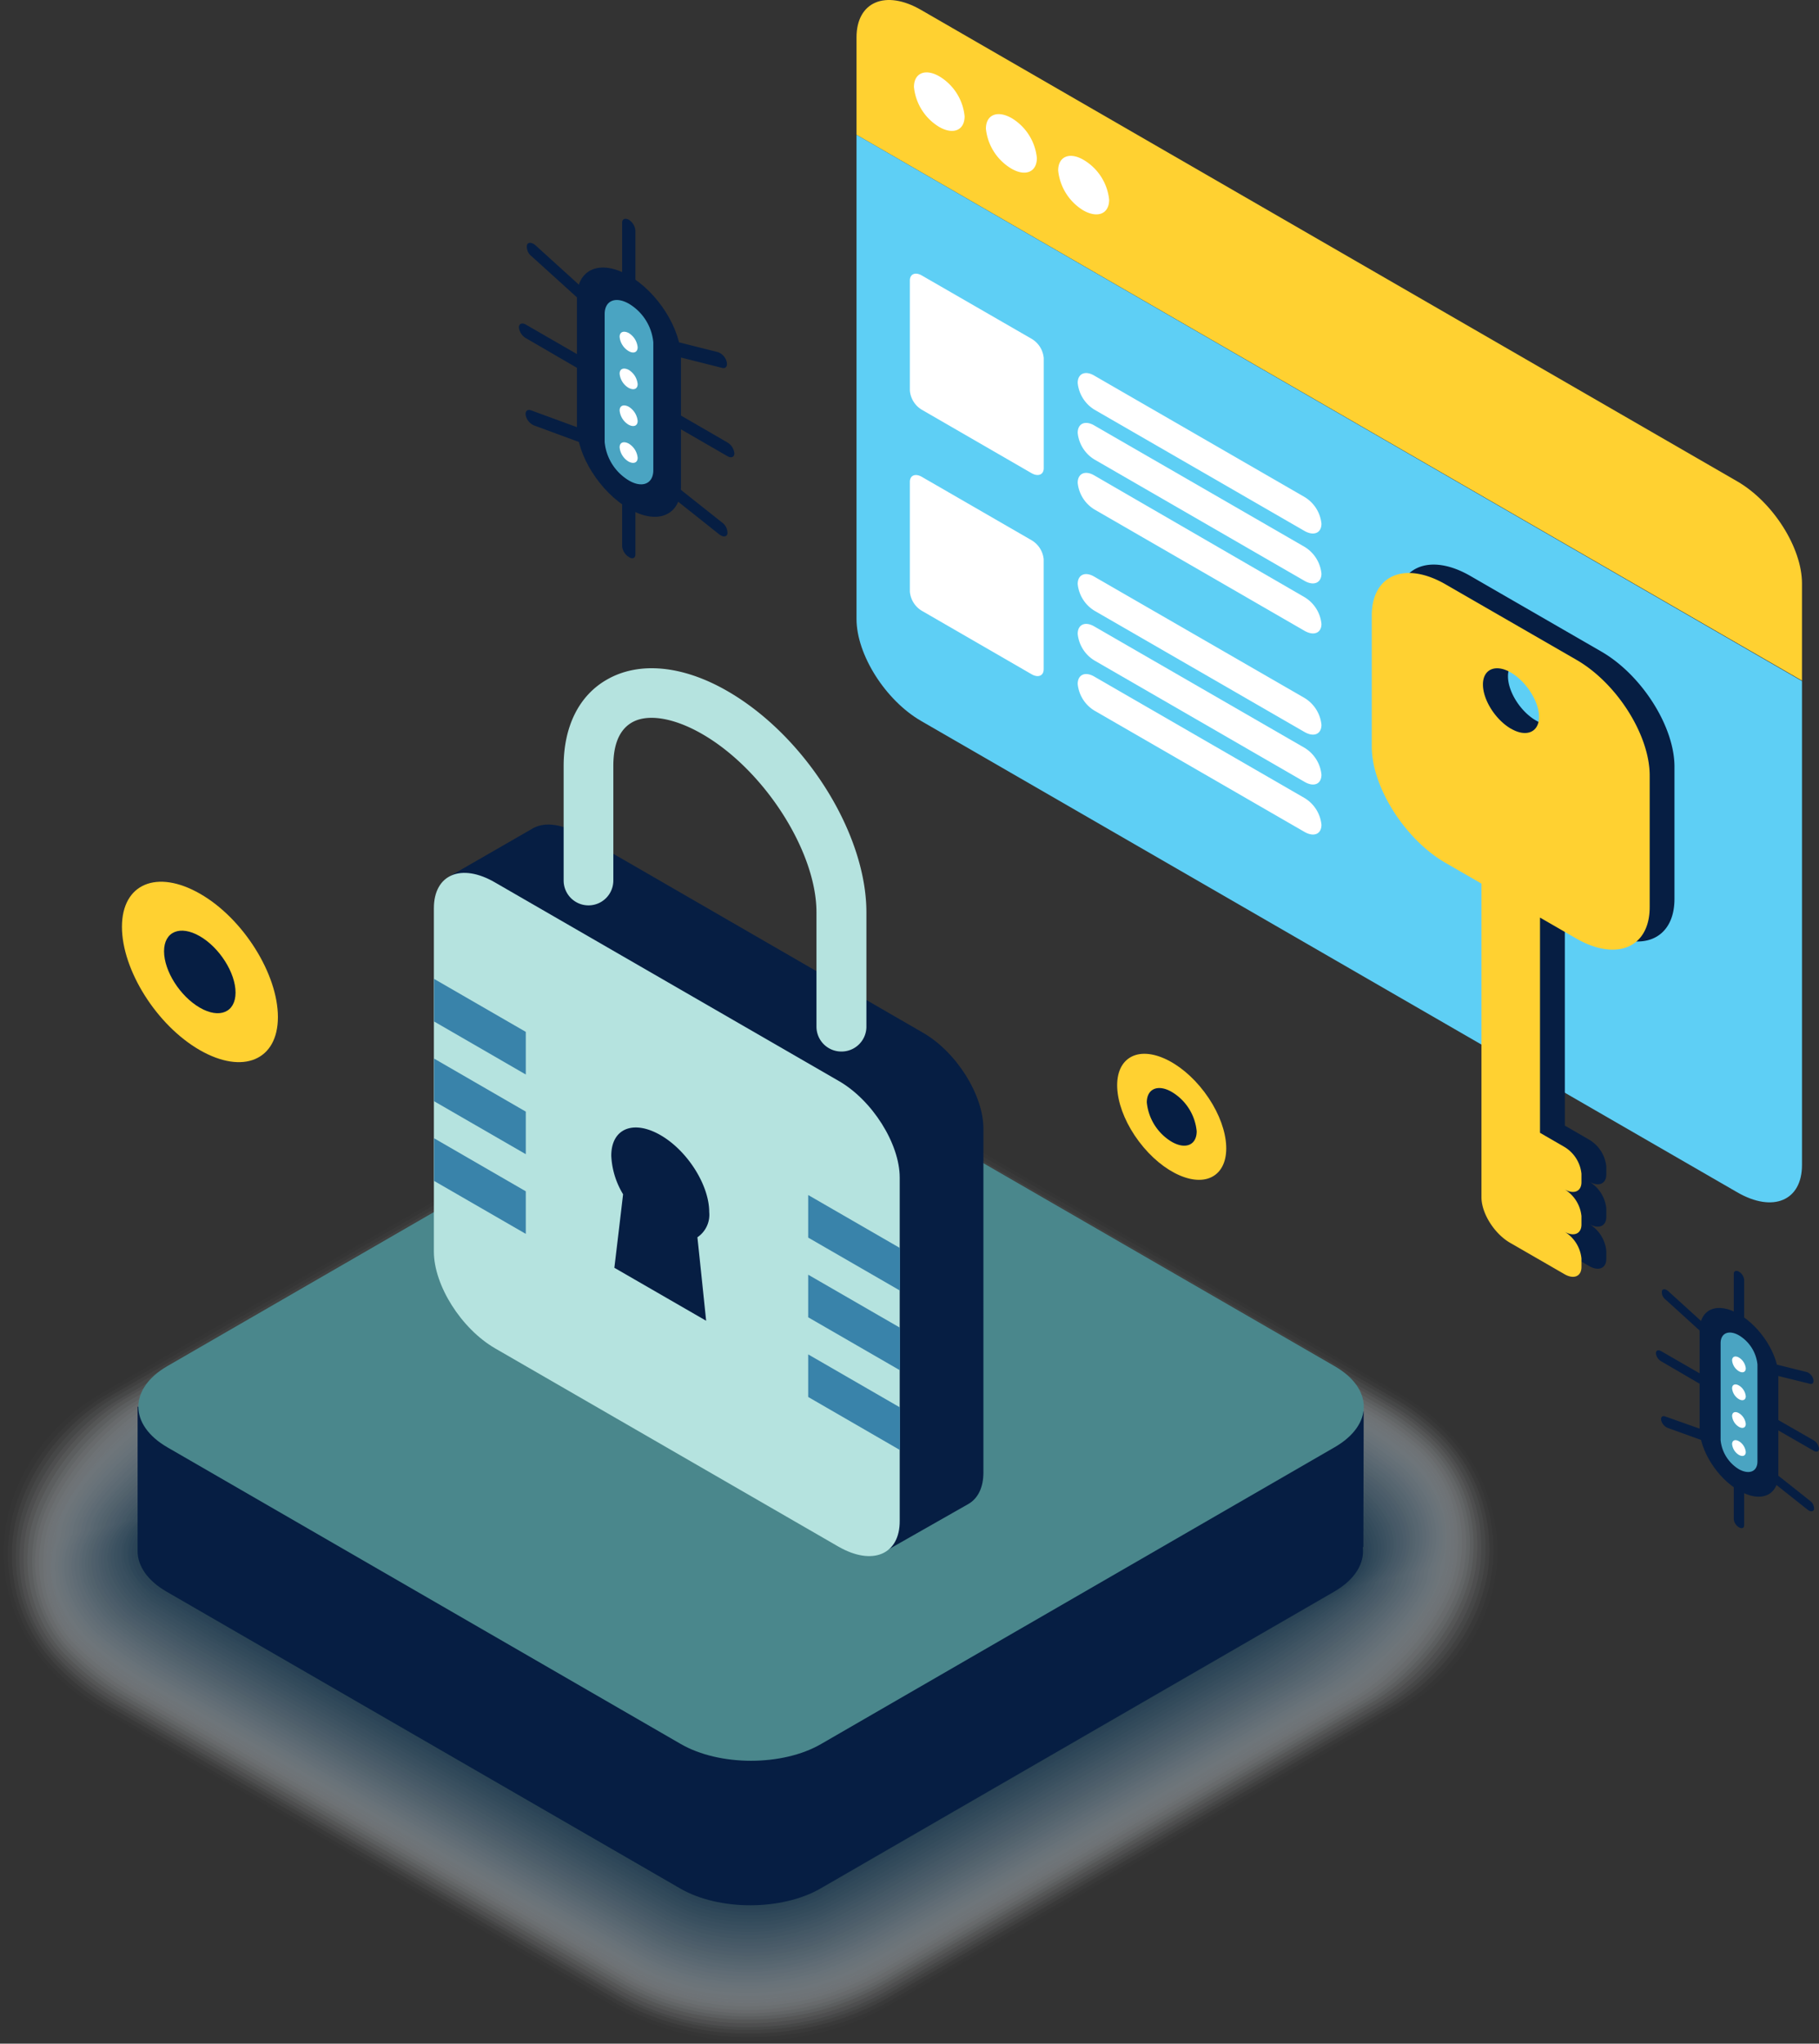 <svg id="a21a09d8-38f5-4c15-962c-1be098029585" data-name="e16b0a28-038e-44da-b197-8dbb4778095f" xmlns="http://www.w3.org/2000/svg" viewBox="0 0 283.41 318.27"><rect x="0" y="0" width="283.41" height="318.27" fill="#333333" stroke="none"/><g style="opacity:0.46"><path d="M117,318.27a43.39,43.39,0,0,1-21.68-5.51l-80-46.21C5.71,261,0,251.71,0,241.63s5.7-19.4,15.27-24.93l80-46.21a45.57,45.57,0,0,1,43.37,0l80,46.27c9.56,5.53,15.27,14.84,15.27,24.93s-5.71,19.4-15.27,24.92l-80,46.15A43.36,43.36,0,0,1,117,318.27Z" style="fill:#fff;fill-opacity:0"/><path d="M95.53,171a42.75,42.75,0,0,1,21.55-5.41,47.72,47.72,0,0,1,6.43.47,42.4,42.4,0,0,1,15.1,5.09l79.61,46a33.52,33.52,0,0,1,7.62,6,26.86,26.86,0,0,1,7.45,18.72c-.11,9.84-6,19.18-15.35,24.57l-79.42,45.85a40.72,40.72,0,0,1-11,4.32,46.71,46.71,0,0,1-10.47,1.2,42.72,42.72,0,0,1-21.52-5.42L15.72,266.28a33,33,0,0,1-9.21-7.8,26.49,26.49,0,0,1-5.92-17c.12-9.83,6.06-19.21,15.39-24.59Z" style="fill:#f9fbfc;opacity:0.024;isolation:isolate"/><path d="M95.79,171.42a42.29,42.29,0,0,1,21.47-5.32,50.63,50.63,0,0,1,6.39.5,43.06,43.06,0,0,1,15,5.16l79.19,45.72a34.6,34.6,0,0,1,7.59,5.93A26,26,0,0,1,232.66,242c-.21,9.59-6.31,19-15.41,24.22l-78.82,45.52A41.37,41.37,0,0,1,127.5,316a46.46,46.46,0,0,1-10.38,1.23,42.29,42.29,0,0,1-21.36-5.34L16.18,266A34.66,34.66,0,0,1,7,258.22a25.62,25.62,0,0,1-5.74-16.86c.24-9.59,6.41-19,15.5-24.27Z" style="fill:#f4f7f9;opacity:0.049;isolation:isolate"/><path d="M96.08,171.87a41.91,41.91,0,0,1,21.33-5.18,51.8,51.8,0,0,1,6.35.54,44.61,44.61,0,0,1,14.86,5.15l78.76,45.48a35.63,35.63,0,0,1,7.56,5.88,25.23,25.23,0,0,1,7.11,18.37c-.31,9.34-6.62,18.74-15.49,23.86l-78.19,45.15a42.44,42.44,0,0,1-10.84,4.3,46,46,0,0,1-10.31,1.27,41.79,41.79,0,0,1-21.17-5.27L16.72,265.6a35.33,35.33,0,0,1-9.22-7.69,24.69,24.69,0,0,1-5.62-16.73c.34-9.33,6.75-18.82,15.61-23.94Z" style="fill:#eef2f5;opacity:0.073;isolation:isolate"/><path d="M96.32,172.33a41.15,41.15,0,0,1,21.24-5.14,47.73,47.73,0,0,1,6.31.57,45.29,45.29,0,0,1,14.75,5.18L217,218.17a36.41,36.41,0,0,1,7.54,5.82,24.43,24.43,0,0,1,6.89,18.27c-.4,9.09-6.92,18.53-15.55,23.51l-77.55,44.79a42.87,42.87,0,0,1-10.74,4.3,46.1,46.1,0,0,1-10.19,1.29,41.2,41.2,0,0,1-21-5.19L17.18,265.28A37.11,37.11,0,0,1,8,257.65,23.92,23.92,0,0,1,2.49,241c.45-9.09,7.1-18.63,15.73-23.61Z" style="fill:#e8eef2;opacity:0.098;isolation:isolate"/><path d="M96.62,172.76a40.66,40.66,0,0,1,21.13-5,47,47,0,0,1,6.27.61,46.33,46.33,0,0,1,14.6,5.23l77.91,45a37.67,37.67,0,0,1,7.52,5.77,23.68,23.68,0,0,1,6.7,18.12c-.5,8.84-7.23,18.31-15.62,23.15l-77,44.44a44.46,44.46,0,0,1-10.64,4.3,45.92,45.92,0,0,1-10.1,1.31,40.8,40.8,0,0,1-20.87-5.11L17.62,265a38.11,38.11,0,0,1-9.22-7.56A23,23,0,0,1,3.08,241c.55-8.84,7.44-18.44,15.84-23.29Z" style="fill:#e3eaef;opacity:0.122;isolation:isolate"/><path d="M96.84,173.23a40.17,40.17,0,0,1,21-5,50,50,0,0,1,6.22.64,48.2,48.2,0,0,1,14.56,5.24l77.48,44.74a38.2,38.2,0,0,1,7.49,5.72,22.92,22.92,0,0,1,6.51,18c-.58,8.59-7.52,18.09-15.69,22.81l-76.33,44.08a45.17,45.17,0,0,1-10.54,4.3,44.4,44.4,0,0,1-10,1.33,40.35,40.35,0,0,1-20.71-5L18.15,264.66a39.64,39.64,0,0,1-9.22-7.5A22.28,22.28,0,0,1,3.76,240.7c.65-8.58,7.79-18.24,16-23Z" style="fill:#dde6ec;opacity:0.146;isolation:isolate"/><path d="M97.08,173.69A39.65,39.65,0,0,1,118,168.81a51.22,51.22,0,0,1,6.18.68,49.31,49.31,0,0,1,14.44,5.27l77.06,44.49a40.29,40.29,0,0,1,7.46,5.66,22.24,22.24,0,0,1,6.35,17.78c-.67,8.33-7.83,17.87-15.76,22.45L138,308.86a45.8,45.8,0,0,1-10.39,4.29,44.23,44.23,0,0,1-9.92,1.36,39.81,39.81,0,0,1-20.57-4.91L18.62,264.31a41.09,41.09,0,0,1-9.22-7.44,21.51,21.51,0,0,1-5-16.3c.74-8.33,8.13-18,16.06-22.63Z" style="fill:#d7e1e8;opacity:0.171;isolation:isolate"/><path d="M97.37,174.14a39.09,39.09,0,0,1,20.8-4.78,48.71,48.71,0,0,1,6.14.71,50.77,50.77,0,0,1,14.36,5.3l76.62,44.24a40.67,40.67,0,0,1,7.44,5.61,21.45,21.45,0,0,1,6.14,17.66c-.74,8.08-8.13,17.65-15.83,22.1l-75.11,43.37a47.16,47.16,0,0,1-10.31,4.28,44.64,44.64,0,0,1-9.83,1.39,39.29,39.29,0,0,1-20.38-4.87L19.18,264A42.43,42.43,0,0,1,10,256.6a20.76,20.76,0,0,1-4.83-16.19c.83-8.07,8.48-17.86,16.18-22.3Z" style="fill:#d2dde5;opacity:0.195;isolation:isolate"/><path d="M97.62,174.6a38.46,38.46,0,0,1,20.69-4.7,49.87,49.87,0,0,1,6.09.74A52,52,0,0,1,138.66,176l76.2,44a42.7,42.7,0,0,1,7.41,5.56,20.78,20.78,0,0,1,6,17.5c-.82,7.83-8.43,17.44-15.9,21.75l-74.5,43a48.2,48.2,0,0,1-10.25,4.28,44.48,44.48,0,0,1-9.74,1.42,38.78,38.78,0,0,1-20.22-4.8l-78-45a43.82,43.82,0,0,1-9.23-7.32A20,20,0,0,1,5.7,240.29c.91-7.82,8.82-17.67,16.29-22Z" style="fill:#ccd9e2;opacity:0.22;isolation:isolate"/><path d="M97.89,175.05a38.12,38.12,0,0,1,20.58-4.61,51.33,51.33,0,0,1,6,.78,53.5,53.5,0,0,1,14.15,5.36l75.78,43.75a43.57,43.57,0,0,1,7.38,5.5,20.15,20.15,0,0,1,5.79,17.36c-.9,7.57-8.74,17.22-16,21.39l-73.9,42.66a48.76,48.76,0,0,1-10.1,4.27A44.31,44.31,0,0,1,118,313a38.36,38.36,0,0,1-20.06-4.72l-77.78-44.9a45.33,45.33,0,0,1-9.23-7.26,19.36,19.36,0,0,1-4.59-16c1-7.56,9.18-17.48,16.41-21.65Z" style="fill:#c6d5df;opacity:0.244;isolation:isolate"/><path d="M98.15,175.5A37.54,37.54,0,0,1,118.62,171a50.59,50.59,0,0,1,6,.82,55.71,55.71,0,0,1,14,5.39L214,220.69a46.18,46.18,0,0,1,7.37,5.45c5,5,6.4,11,5.58,17.2-1,7.32-9,17-16,21l-73.34,42.35a51.24,51.24,0,0,1-10,4.26,43.55,43.55,0,0,1-9.56,1.48,37.94,37.94,0,0,1-19.9-4.64L20.62,263a48.82,48.82,0,0,1-9.24-7.2C7.16,251.05,6.13,245.61,7,240c1-7.3,9.52-17.28,16.51-21.32Z" style="fill:#c1d0db;opacity:0.268;isolation:isolate"/><path d="M98.41,176a37,37,0,0,1,20.37-4.43,48.4,48.4,0,0,1,6,.85c3.88.7,10.76,3.58,13.94,5.42l74.9,43.25a47.82,47.82,0,0,1,7.34,5.4c5,5,6.29,10.88,5.4,17.05-1,7.05-9.35,16.78-16.11,20.68l-72.63,41.95a52.12,52.12,0,0,1-10,4.26,42.79,42.79,0,0,1-9.47,1.5,37.33,37.33,0,0,1-19.74-4.56L21,262.69a50.22,50.22,0,0,1-9.23-7.13c-4.19-4.8-5.19-10.14-4.25-15.8,1.12-7,9.87-17.09,16.63-21Z" style="fill:#bbccd8;opacity:0.293;isolation:isolate"/><path d="M98.68,176.41a36.5,36.5,0,0,1,20.25-4.34,51.21,51.21,0,0,1,5.92.88c3.74.7,10.76,3.68,13.84,5.46l74.49,43a49.58,49.58,0,0,1,7.31,5.34c5,4.93,6.18,10.79,5.21,16.9-1.08,6.8-9.64,16.57-16.17,20.34l-72.05,41.59a53.35,53.35,0,0,1-9.85,4.25,42.62,42.62,0,0,1-9.38,1.53,36.78,36.78,0,0,1-19.57-4.48L21.62,262.37a52.85,52.85,0,0,1-9.23-7.08c-4.29-4.75-5.12-10-4.15-15.65C9.42,232.86,18.46,222.75,25,219Z" style="fill:#b5c8d5;opacity:0.317;isolation:isolate"/><path d="M98.94,176.86a35.91,35.91,0,0,1,20.14-4.25,48.57,48.57,0,0,1,5.88.92c3.61.69,10.76,3.77,13.73,5.48l74.06,42.75a51.9,51.9,0,0,1,7.29,5.29c5,4.9,6.07,10.68,5,16.74-1.13,6.55-9.95,16.35-16.25,20L137.36,305a54.07,54.07,0,0,1-9.75,4.24,41.78,41.78,0,0,1-9.29,1.56,36.36,36.36,0,0,1-19.41-4.4L22.08,262a54.78,54.78,0,0,1-9.24-7c-4.31-4.74-6-10.26-4-15.54,0-6.64,10.56-16.7,16.86-20.34Z" style="fill:#b0c4d2;opacity:0.341;isolation:isolate"/><path d="M99.2,177.32a35.49,35.49,0,0,1,20-4.17,50,50,0,0,1,5.83,1c3.47.68,10.77,3.86,13.62,5.51l73.64,42.52a53.17,53.17,0,0,1,7.26,5.22c5.06,4.89,7,10.88,4.84,16.6,0,6.39-10.25,16.13-16.31,19.63l-70.82,40.88a56.36,56.36,0,0,1-9.64,4.25,42.21,42.21,0,0,1-9.2,1.59A35.77,35.77,0,0,1,99.17,306L22.57,261.7a57.44,57.44,0,0,1-9.25-6.94C9,250,7.26,244.54,9.47,239.33c0-6.4,10.91-16.52,17-20Z" style="fill:#aabfce;opacity:0.366;isolation:isolate"/><path d="M99.46,177.76a34.89,34.89,0,0,1,19.93-4.08,47.34,47.34,0,0,1,5.79,1c3.33.66,10.77,3.95,13.52,5.54l73.21,42.27a56.58,56.58,0,0,1,7.23,5.17c5.07,4.86,7,10.81,4.66,16.44,0,6.15-10.55,15.91-16.39,19.28l-70.19,40.54a58.27,58.27,0,0,1-9.56,4.23,41.55,41.55,0,0,1-9.12,1.62,35.43,35.43,0,0,1-19.08-4.25L23.08,261.4a59.19,59.19,0,0,1-9.24-6.89c-4.38-4.72-6.06-10.18-3.7-15.33,0-6.15,11.25-16.32,17.08-19.68Z" style="fill:#a4bbcb;opacity:0.39;isolation:isolate"/><path d="M99.72,178.23a34.41,34.41,0,0,1,19.82-4,48.52,48.52,0,0,1,5.74,1c3.2.66,10.78,4.05,13.42,5.58l72.79,42a57.73,57.73,0,0,1,7.21,5.12c5.08,4.83,7,10.74,4.46,16.29,0,5.9-10.85,15.69-16.45,18.92l-69.58,40.17a59.36,59.36,0,0,1-9.46,4.23,41.13,41.13,0,0,1-9,1.65A34.93,34.93,0,0,1,99.75,305L23.57,261a63.63,63.63,0,0,1-9.25-6.83c-4.41-4.71-6-10.14-3.55-15.22,0-5.91,11.6-16.13,17.2-19.36Z" style="fill:#9fb7c8;opacity:0.415;isolation:isolate"/><path d="M100,178.69a34,34,0,0,1,19.7-3.9,52.45,52.45,0,0,1,5.7,1.06c3.07.64,10.79,4.14,13.32,5.6l72.37,41.77a64.13,64.13,0,0,1,7.19,5.06c5.09,4.82,6.93,10.68,4.28,16.14,0,5.66-11.16,15.48-16.52,18.57l-69,39.82a64,64,0,0,1-9.36,4.23,41.21,41.21,0,0,1-8.94,1.66A34.28,34.28,0,0,1,100,304.61L24,260.76A66.75,66.75,0,0,1,14.73,254c-4.45-4.69-6.06-10.09-3.4-15.11,0-5.65,11.94-15.93,17.31-19Z" style="fill:#99b3c5;opacity:0.439;isolation:isolate"/><path d="M100.25,179.13a33.49,33.49,0,0,1,19.59-3.81,51.42,51.42,0,0,1,5.66,1.1c2.93.62,10.79,4.23,13.21,5.63l71.91,41.53a63.28,63.28,0,0,1,7.16,5c5.11,4.79,6.9,10.61,4.09,16,0,5.41-11.46,15.26-16.59,18.22l-68.35,39.47a67.15,67.15,0,0,1-9.26,4.22,40.47,40.47,0,0,1-8.85,1.69,34.06,34.06,0,0,1-18.59-4L24.52,260.45a70.77,70.77,0,0,1-9.25-6.71c-4.48-4.69-6.06-10-3.26-15,0-5.41,12.3-15.74,17.43-18.7Z" style="fill:#93aec1;opacity:0.463;isolation:isolate"/><path d="M100.51,179.59A33.06,33.06,0,0,1,120,175.86a51.11,51.11,0,0,1,5.61,1.13c2.79.62,10.8,4.34,13.1,5.67l71.51,41.28a66.57,66.57,0,0,1,7.13,5c5.12,4.76,6.86,10.54,3.91,15.83,0,5.16-11.76,15-16.66,17.86l-67.74,39.06a69,69,0,0,1-9.16,4.22,40.92,40.92,0,0,1-8.76,1.72,33.48,33.48,0,0,1-18.43-3.94L25,260.1a74.79,74.79,0,0,1-9.26-6.65c-4.51-4.68-6-10-3.1-14.9,0-5.16,12.64-15.54,17.54-18.37Z" style="fill:#8eaabe;opacity:0.488;isolation:isolate"/><path d="M100.77,180a32.53,32.53,0,0,1,19.38-3.63,50,50,0,0,1,5.57,1.16c2.65.6,10.8,4.43,13,5.69l71.07,41a70.62,70.62,0,0,1,7.11,4.9c5.14,4.75,6.82,10.48,3.73,15.68,0,4.92-12.07,14.82-16.74,17.52l-67.12,38.75a73.71,73.71,0,0,1-9.06,4.21,40.05,40.05,0,0,1-8.67,1.75,33,33,0,0,1-18.27-3.86L25.49,259.76a82.11,82.11,0,0,1-9.25-6.59c-4.55-4.67-6-10-3-14.79,0-4.92,13-15.35,17.65-18Z" style="fill:#88a6bb;opacity:0.512;isolation:isolate"/><path d="M101.08,180.5c5.38-3.11,12.54-4.34,19.27-3.55a52.38,52.38,0,0,1,5.53,1.2c2.52.58,10.8,4.52,12.89,5.72l70.6,40.82a74.43,74.43,0,0,1,7.08,4.85c5.15,4.72,6.78,10.41,3.54,15.53,0,4.67-12.37,14.6-16.8,17.16l-66.51,38.4a74.33,74.33,0,0,1-9,4.2,39.23,39.23,0,0,1-8.57,1.78,32.57,32.57,0,0,1-18-3.81l-75-43.34a87.53,87.53,0,0,1-9.25-6.52c-4.58-4.67-6.06-9.93-2.81-14.68,0-4.68,13.33-15.17,17.76-17.72Z" style="fill:#83a2b8;opacity:0.537;isolation:isolate"/><path d="M101.3,181c5.34-3.08,12.48-4.28,19.15-3.46a49,49,0,0,1,5.49,1.24c2.38.55,10.81,4.61,12.78,5.75L209,225a80.31,80.31,0,0,1,7.06,4.79c5.16,4.71,6.74,10.35,3.35,15.38,0,4.43-12.67,14.39-16.87,16.81l-65.9,38a76.43,76.43,0,0,1-8.87,4.2,39.68,39.68,0,0,1-8.48,1.81,32,32,0,0,1-17.94-3.71L26.47,259.1a91.25,91.25,0,0,1-9.26-6.46c-4.61-4.66-6-9.89-2.66-14.58,0-4.42,13.68-15,17.88-17.39Z" style="fill:#7d9db4;opacity:0.561;isolation:isolate"/><path d="M101.56,181.4c5.3-3.06,12.43-4.23,19-3.37A50.68,50.68,0,0,1,126,179.3c2.24.54,10.81,4.71,12.68,5.79l69.79,40.29a82.65,82.65,0,0,1,7,4.74c5.17,4.68,6.7,10.28,3.16,15.22,0,4.18-13,14.17-16.94,16.46l-65.19,37.69a81.15,81.15,0,0,1-8.78,4.19,38.79,38.79,0,0,1-8.39,1.83,31.57,31.57,0,0,1-17.78-3.62L27,258.82a98.39,98.39,0,0,1-9.26-6.41c-4.65-4.65-6-9.84-2.52-14.46,0-4.18,14-14.78,18-17.07Z" style="fill:#7799b1;opacity:0.585;isolation:isolate"/><path d="M101.82,181.86a31,31,0,0,1,18.94-3.28,52.21,52.21,0,0,1,5.39,1.3c2.12.52,10.82,4.8,12.58,5.81l69.35,40.07c1.14.66,6.09,3.86,7,4.69,5.19,4.66,6.66,10.21,3,15.07,0,3.93-13.28,14-17,16.1l-64.66,37.31a84.5,84.5,0,0,1-8.68,4.19,38.06,38.06,0,0,1-8.3,1.86,31.1,31.1,0,0,1-17.62-3.55L27.45,258.5a104.55,104.55,0,0,1-9.26-6.35c-4.69-4.64-6.06-9.8-2.37-14.36,0-3.93,14.37-14.58,18.1-16.73Z" style="fill:#7295ae;opacity:0.61;isolation:isolate"/><path d="M102.08,182.31c5.23-3,12.32-4.12,18.83-3.19a51.65,51.65,0,0,1,5.35,1.34c2,.49,10.83,4.89,12.48,5.84l68.94,39.8c1.07.62,6.12,3.86,7,4.63,5.21,4.64,6.63,10.15,2.79,14.92,0,3.69-13.58,13.73-17.08,15.75l-64,37c-1.24.71-7.15,3.73-8.58,4.18a37.34,37.34,0,0,1-8.21,1.89A30.55,30.55,0,0,1,102.08,301L27.94,258.17a111.68,111.68,0,0,1-9.27-6.28c-4.72-4.63-6-9.77-2.22-14.25,0-3.69,14.72-14.39,18.22-16.41Z" style="fill:#6c91ab;opacity:0.634;isolation:isolate"/><path d="M102.34,182.76c5.19-3,12.27-4.06,18.72-3.1a51.06,51.06,0,0,1,5.31,1.37c1.85.48,10.83,5,12.37,5.88l68.51,39.55c1,.58,6.15,3.87,7,4.58,5.22,4.62,6.59,10.08,2.61,14.77,0,3.44-13.88,13.51-17.15,15.39l-63.43,36.63c-1.15.66-7.14,3.75-8.48,4.17a37.2,37.2,0,0,1-8.12,1.92,30.28,30.28,0,0,1-17.3-3.39L28.47,257.85c-1.26-.72-8.31-5.29-9.27-6.22-4.76-4.63-6-9.73-2.07-14.14,0-3.45,15.06-14.2,18.33-16.09Z" style="fill:#668ca7;opacity:0.659;isolation:isolate"/><path d="M102.62,183.22c5.14-3,12.21-4,18.6-3,1.87.3,3.58,1,5.27,1.41s10.84,5.08,12.26,5.91l68.09,39.31c.93.53,6.18,3.86,6.93,4.52,5.24,4.59,6.55,10,2.42,14.61,0,3.2-14.18,13.3-17.21,15l-62.82,36.26c-1.07.62-7.14,3.77-8.38,4.17a37.39,37.39,0,0,1-8,1.95c-6.06.55-12.38-.57-17.13-3.32L29,257.5c-1.17-.67-8.38-5.3-9.27-6.16-4.8-4.62-6-9.69-1.93-14,0-3.2,15.42-14,18.45-15.75Z" style="fill:#6188a4;opacity:0.683;isolation:isolate"/><path d="M102.87,183.69c5.11-3,12.16-4,18.49-2.92a52.54,52.54,0,0,1,5.23,1.44c1.58.42,10.84,5.17,12.16,5.93l67.66,39.07c.86.49,6.21,3.86,6.91,4.46,5.25,4.58,6.5,10,2.23,14.46,0,3-14.49,13.08-17.29,14.7l-62.18,35.86c-1,.57-7.14,3.79-8.28,4.16a36.82,36.82,0,0,1-7.94,2,29.41,29.41,0,0,1-17-3.24L29.39,257.2c-1.07-.63-8.44-5.31-9.27-6.11-4.83-4.61-6-9.64-1.77-13.92,0-3,15.76-13.82,18.56-15.43Z" style="fill:#5b84a1;opacity:0.707;isolation:isolate"/><path d="M103.13,184.13c5.07-2.93,12.1-3.91,18.39-2.84a51.82,51.82,0,0,1,5.18,1.48c1.44.39,10.84,5.26,12,6l67.24,38.82c.78.45,6.24,3.85,6.88,4.41,5.27,4.56,6.47,9.88,2,14.31,0,2.7-14.79,12.86-17.36,14.34l-61.54,35.56c-.9.52-7.14,3.81-8.18,4.16a36,36,0,0,1-7.85,2c-5.93.6-12.16-.47-16.81-3.15L29.84,256.93c-1-.57-8.51-5.31-9.27-6-4.86-4.61-6-9.6-1.63-13.82,0-2.7,16.11-13.62,18.67-15.1Z" style="fill:#55809e;opacity:0.732;isolation:isolate"/><path d="M103.39,184.58c5-2.91,12-3.85,18.28-2.75,1.83.33,3.49,1,5.14,1.51,1.31.37,10.85,5.36,11.95,6l66.8,38.57c.72.41,6.27,3.85,6.86,4.36,5.28,4.53,6.43,9.81,1.86,14.15,0,2.46-15.09,12.64-17.42,14l-61,35.2c-.82.48-7.13,3.84-8.08,4.16a36.58,36.58,0,0,1-7.76,2,28.46,28.46,0,0,1-16.65-3.08l-73-42.15c-.89-.52-8.58-5.33-9.28-6-4.9-4.6-6-9.56-1.47-13.71,0-2.46,16.45-13.43,18.78-14.77Z" style="fill:#507b9a;opacity:0.756;isolation:isolate"/><path d="M103.62,185c5-2.88,12-3.79,18.17-2.66,1.82.34,3.46,1.09,5.1,1.55,1.17.34,10.85,5.45,11.84,6l66.38,38.33c.64.37,6.3,3.85,6.83,4.3,5.3,4.52,6.39,9.75,1.68,14,0,2.21-15.4,12.42-17.5,13.63L135.77,295c-.75.43-7.14,3.85-8,4.15a36.35,36.35,0,0,1-7.67,2.05c-5.79.64-11.94-.38-16.49-3l-72.78-42c-.81-.47-8.65-5.34-9.28-5.92-4.93-4.55-5.93-9.55-1.3-13.55,0-2.22,16.8-13.24,18.9-14.45Z" style="fill:#4a7797;opacity:0.78;isolation:isolate"/><path d="M103.92,185.49c5-2.86,11.94-3.73,18-2.57,1.81.35,3.43,1.11,5,1.58,1,.3,10.86,5.54,11.74,6l66,38.08c.57.33,6.33,3.85,6.8,4.25,5.32,4.5,6.36,9.68,1.49,13.85,0,2-15.7,12.21-17.56,13.28L135.7,294.45c-.66.38-7.14,3.88-7.89,4.15a35.47,35.47,0,0,1-7.58,2.08c-5.73.65-11.83-.33-16.32-2.93L31.35,255.86c-.72-.41-8.72-5.33-9.28-5.85-5-4.6-6-9.48-1.19-13.5,0-2,17.15-13,19-14.12Z" style="fill:#447394;opacity:0.805;isolation:isolate"/><path d="M104.18,185.94c4.91-2.84,11.88-3.68,17.95-2.48,1.79.36,3.39,1.14,5,1.62.92.27,10.87,5.63,11.64,6.08L204.29,229c.5.29,6.37,3.85,6.78,4.19,5.34,4.48,6.32,9.62,1.31,13.7,0,1.73-16,12-17.64,12.93L135.62,294c-.58.33-7.13,3.91-7.79,4.14a34.77,34.77,0,0,1-7.49,2.11c-5.66.67-11.73-.29-16.16-2.85L31.85,255.59c-.63-.36-8.79-5.34-9.29-5.79-5-4.59-6-9.44-1-13.39,0-1.72,17.49-12.85,19.12-13.8Z" style="fill:#3f6f91;opacity:0.829;isolation:isolate"/><path d="M104.44,186.39c4.88-2.81,11.83-3.62,17.84-2.39,1.78.37,3.36,1.17,5,1.65.78.24,10.87,5.74,11.53,6.12l65.1,37.58c.43.25,6.4,3.84,6.76,4.14C216,238,216.94,243,211.78,247c0,1.47-16.3,11.77-17.7,12.58L135.62,293.4c-.49.28-7.13,3.93-7.69,4.13a35.31,35.31,0,0,1-7.41,2.14c-5.58.69-11.61-.24-16-2.77l-72.1-41.63c-.54-.31-8.86-5.35-9.29-5.74-5-4.58-6-9.39-.89-13.28,0-1.47,17.84-12.65,19.24-13.46Z" style="fill:#396a8d;opacity:0.854;isolation:isolate"/><path d="M104.7,186.85c4.84-2.8,11.78-3.57,17.73-2.31,1.77.38,3.33,1.2,4.92,1.69.65.2,10.88,5.83,11.43,6.14l64.67,37.32c.35.21,6.43,3.84,6.73,4.09,5.37,4.44,6.23,9.48.93,13.39,0,1.23-16.61,11.55-17.77,12.23l-57.9,33.42c-.41.24-7.12,4-7.59,4.13a34,34,0,0,1-7.32,2.16c-5.52.72-11.5-.19-15.83-2.69L32.83,254.93c-.45-.26-8.94-5.36-9.29-5.68-5.09-4.58-6-9.35-.74-13.17,0-1.23,18.18-12.47,19.35-13.14Z" style="fill:#33668a;opacity:0.878;isolation:isolate"/><path d="M105,187.3c4.8-2.77,11.73-3.51,17.62-2.21,1.76.39,3.3,1.22,4.88,1.72.52.16,10.88,5.92,11.32,6.17L203,230.07c.29.17,6.47,3.84,6.71,4,5.39,4.42,6.2,9.41.74,13.25,0,1-16.91,11.33-17.84,11.87l-57.28,33.1c-.33.19-7.12,4-7.49,4.12a33.15,33.15,0,0,1-7.23,2.19c-5.45.74-11.39-.14-15.67-2.61L33.31,254.62c-.35-.2-9-5.36-9.29-5.61-5.12-4.57-6-9.31-.59-13.07,0-1,18.54-12.27,19.47-12.81Z" style="fill:#2e6287;opacity:0.902;isolation:isolate"/><path d="M105.23,187.76c4.76-2.75,11.67-3.47,17.5-2.13a19.88,19.88,0,0,1,4.84,1.75c.4.06,10.88,6,11.21,6.21l63.84,36.84c.22.13,6.5,3.83,6.68,4,5.4,4.4,6.16,9.34.56,13.09,0,.74-17.21,11.12-17.91,11.52l-56.67,32.65c-.24.15-7.11,4-7.39,4.12a33,33,0,0,1-7.14,2.22c-5.38.76-11.28-.09-15.5-2.53L33.8,254.26c-.27-.16-9.11-5.33-9.29-5.55-5.89-3.6-6-9.27-.44-13,0-.74,18.88-12.08,19.58-12.48Z" style="fill:#285e84;opacity:0.927;isolation:isolate"/><path d="M105.49,188.21c4.72-2.73,11.61-3.41,17.4-2a19.48,19.48,0,0,1,4.79,1.79c.27,0,10.89,6.11,11.11,6.24l63.39,36.52c.14.09,6.53,3.83,6.65,3.93,5.42,4.38,6.12,9.27.37,12.93,0,.5-17.51,10.9-18,11.17l-56,32.36-7.29,4.11a33.47,33.47,0,0,1-7,2.25c-5.31.77-11.17,0-15.34-2.46L34.32,254c-.18-.11-9.17-5.34-9.29-5.49-5.94-3.56-6-9.23-.3-12.85,0-.5,19.23-11.89,19.69-12.16Z" style="fill:#225980;opacity:0.951;isolation:isolate"/><path d="M105.75,188.69c4.68-2.7,11.56-3.35,17.29-2a19.15,19.15,0,0,1,4.75,1.83c.13,0,10.89,6.2,11,6.26l63,36.36c.07,0,6.56,3.81,6.62,3.86,5.44,4.37,6.09,9.21.19,12.79,0,.24-17.82,10.68-18,10.81l-55.43,32c-.09,0-7.11,4.07-7.2,4.1a32.56,32.56,0,0,1-7,2.28c-5.25.79-11.06,0-15.18-2.38l-71-41c-.09,0-9.24-5.35-9.3-5.43-6-3.52-6-9.18-.14-12.74,0-.24,19.57-11.69,19.8-11.83Z" style="fill:#1d557d;opacity:0.976;isolation:isolate"/><path d="M207.94,248l-80,46.21c-6,3.49-15.84,3.49-21.88,0L26.06,248c-6-3.49-6-9.14,0-12.63l80-46.21c6-3.49,15.84-3.49,21.88,0l80,46.21C214,238.82,214,244.47,207.94,248Z" style="fill:#17517a"/></g><path d="M280.76,90.87c0-5.57-4.52-12.68-10.08-15.9L143.53,1.56C138-1.65,133.45.25,133.45,5.82V21l147.31,85Z" style="fill:#ffd131"/><path d="M133.45,21V96.39c0,5.57,4.51,12.68,10.08,15.9l127.15,73.4c5.56,3.21,10.08,1.31,10.08-4.26V106.07Z" style="fill:#5ecff5"/><path d="M150.29,18.11c0,2.18-1.76,2.92-3.94,1.67a8.2,8.2,0,0,1-3.95-6.23c0-2.18,1.77-2.92,3.95-1.66A8.16,8.16,0,0,1,150.29,18.11Z" style="fill:#fff"/><path d="M161.55,24.61c0,2.18-1.77,2.92-3.94,1.67a8.21,8.21,0,0,1-4-6.23c0-2.18,1.77-2.92,4-1.66A8.18,8.18,0,0,1,161.55,24.61Z" style="fill:#fff"/><path d="M172.81,31.11c0,2.18-1.77,2.92-4,1.67a8.24,8.24,0,0,1-3.94-6.23c0-2.18,1.77-2.92,3.94-1.66A8.16,8.16,0,0,1,172.81,31.11Z" style="fill:#fff"/><path d="M249.51,101.48,229.08,89.69c-6.31-3.64-11.48-1.46-11.48,4.86V115c0,6.32,5.17,14.47,11.48,18.12l5.6,3.23v48.85c0,2.49,2,5.69,4.52,7.12l.17.1h0l8.25,4.76c1.46.84,2.65.34,2.65-1.12v-1.25a5.49,5.49,0,0,0-2.65-4.18c1.46.84,2.65.34,2.65-1.12v-1.3a5.49,5.49,0,0,0-2.65-4.18c1.46.84,2.65.34,2.65-1.12v-1.23a5.49,5.49,0,0,0-2.65-4.18l-3.81-2.2V141.63l5.59,3.23c6.32,3.65,11.49,1.46,11.49-4.86V119.6C261,113.29,255.83,105.13,249.51,101.48Zm-10.2,10.73c-2.41-1.39-4.36-4.48-4.36-6.89s2-3.24,4.36-1.85,4.37,4.48,4.37,6.89S241.73,113.6,239.31,112.21Z" style="fill:#061e43"/><path d="M212.42,240.94l.05-21.13h-9.94L183,231.17l-55.08-31.8c-6-3.49-15.84-3.49-21.88,0L58.46,226.83l1.77-4.92-38.79-2.83v22.5c0,2.28,1.51,4.57,4.53,6.31l80,46.21c6,3.49,15.84,3.49,21.88,0l80-46.21c3.3-1.9,4.78-4.46,4.48-6.95Z" style="fill:#061e43"/><path d="M207.94,225.39l-80,46.21c-6,3.49-15.84,3.49-21.88,0l-80-46.21c-6-3.49-6-9.14,0-12.63l80-46.21c6-3.49,15.84-3.49,21.88,0l80,46.21C214,216.25,214,221.9,207.94,225.39Z" style="fill:#4a878c"/><path d="M245.62,102.76,225.22,91c-6.32-3.64-11.49-1.46-11.49,4.86v20.4c0,6.32,5.17,14.47,11.49,18.12l5.6,3.23v48.85c0,2.49,2,5.69,4.51,7.12l.18.1h0l8.25,4.76c1.45.84,2.64.34,2.64-1.12V196a5.52,5.52,0,0,0-2.64-4.18c1.45.84,2.64.33,2.64-1.12v-1.3a5.52,5.52,0,0,0-2.64-4.18c1.45.84,2.64.34,2.64-1.12v-1.29a5.52,5.52,0,0,0-2.64-4.18l-3.82-2.21V142.9l5.6,3.23c6.32,3.65,11.49,1.46,11.49-4.86v-20.4C257.08,114.55,251.94,106.4,245.62,102.76Zm-10.2,10.73c-2.41-1.4-4.37-4.48-4.37-6.89s2-3.24,4.37-1.85,4.37,4.48,4.37,6.89-2,3.23-4.37,1.84Z" style="fill:#ffd131"/><path d="M143.68,160.76,90.23,129.89c-3-1.71-5.63-1.89-7.39-.78l-13,7.48-.48.48,2.72,2.79,2.14-.82,1-1.15V190.5c0,5.28,4.29,12,9.57,15.09l51.94,30-.45,1.43,1.5,4.65,13.11-7.45h0c1.45-.84,2.33-2.51,2.33-4.9V175.83C153.25,170.55,149,163.76,143.68,160.76Z" style="fill:#061e43"/><path d="M130.62,240.86,77.16,210c-5.28-3.05-9.56-9.81-9.56-15.09V141.45c0-5.28,4.28-7.09,9.56-4l53.46,30.86c5.28,3,9.56,9.81,9.56,15.09v53.45C140.21,242.1,135.93,243.91,130.62,240.86Z" style="fill:#b5e3df"/><path d="M110.5,188.76c0-4.21-3.42-9.6-7.63-12s-7.63-1-7.63,3.23a12.62,12.62,0,0,0,1.84,6q-.67,5.72-1.36,11.45l14.3,8.25q-.67-6.51-1.36-13A4.24,4.24,0,0,0,110.5,188.76Z" style="fill:#061e43"/><polygon points="81.92 167.34 67.63 159.08 67.63 152.45 81.92 160.7 81.92 167.34" style="fill:#3983aa"/><polygon points="81.92 179.75 67.63 171.5 67.63 164.86 81.92 173.12 81.92 179.75" style="fill:#3983aa"/><polygon points="81.92 192.16 67.63 183.91 67.63 177.27 81.92 185.53 81.92 192.16" style="fill:#3983aa"/><polygon points="140.21 200.99 125.92 192.74 125.92 186.11 140.21 194.36 140.21 200.99" style="fill:#3983aa"/><polygon points="140.21 213.4 125.92 205.15 125.92 198.52 140.21 206.77 140.21 213.4" style="fill:#3983aa"/><polygon points="140.21 225.82 125.92 217.56 125.92 210.93 140.21 219.18 140.21 225.82" style="fill:#3983aa"/><path d="M131.08,163.76a3.87,3.87,0,0,1-3.87-3.87V142.08c0-9.48-8.14-22.19-17.78-27.75-4.43-2.56-8.56-3.23-11-1.8s-2.87,4.45-2.87,6.78v17.82a3.87,3.87,0,0,1-7.74,0V119.31c0-6.18,2.4-11,6.74-13.47,5-2.88,11.83-2.22,18.78,1.79,12.14,7,21.65,22.14,21.65,34.45v17.81a3.87,3.87,0,0,1-3.87,3.87h0Z" style="fill:#b5e3df"/><path d="M98,79.23h0c-4.48-2.58-8.11-8.31-8.11-12.78V46.34c0-4.47,3.63-6,8.11-3.42h0c4.47,2.58,8.1,8.3,8.1,12.78V75.81C106.08,80.28,102.42,81.82,98,79.23Z" style="fill:#061e43"/><path d="M98,74.84h0a7.82,7.82,0,0,1-3.79-6V48.91c0-2.09,1.69-2.81,3.79-1.6h0a7.85,7.85,0,0,1,3.79,6v20C101.74,75.33,100.08,76.05,98,74.84Z" style="fill:#4aa4c2"/><path d="M98,44.76h0a2.24,2.24,0,0,1-1.07-1.69V34.69c0-.59.48-.79,1.07-.45h0A2.24,2.24,0,0,1,99,35.93v8.36C99,44.89,98.54,45.09,98,44.76Z" style="fill:#061e43"/><path d="M80.85,51h0c0-.59.48-.8,1.08-.45l8.35,4.82a2.24,2.24,0,0,1,1.07,1.69h0c0,.59-.48.79-1.07.45l-8.35-4.85A2.22,2.22,0,0,1,80.85,51Z" style="fill:#061e43"/><path d="M92.08,47.17h0c-.19.46-.79.41-1.35-.1l-7.94-7.19a1.84,1.84,0,0,1-.68-1.75h0c.18-.45.79-.41,1.35.1l7.94,7.2A1.82,1.82,0,0,1,92.08,47.17Z" style="fill:#061e43"/><path d="M92.17,68.45h0c.13.65-.24,1-.82.8l-8.16-3a2.25,2.25,0,0,1-1.28-1.55h0c-.12-.65.25-1,.82-.8l8.17,3A2.21,2.21,0,0,1,92.17,68.45Z" style="fill:#061e43"/><path d="M114.42,70.6h0a2.22,2.22,0,0,0-1.08-1.69L105,64.08c-.59-.34-1.07-.13-1.07.46h0A2.24,2.24,0,0,0,105,66.23l8.35,4.82C113.94,71.39,114.42,71.19,114.42,70.6Z" style="fill:#061e43"/><path d="M103.24,53.84h0a2.19,2.19,0,0,0,1.35,1.46l7.94,2c.56.14.87-.29.68-1h0a2.17,2.17,0,0,0-1.35-1.46l-7.94-2C103.36,52.76,103.08,53.17,103.24,53.84Z" style="fill:#061e43"/><path d="M103.08,75h0a2,2,0,0,0,.82,1.74l8.16,6.48c.58.46,1.15.42,1.28-.09h0a2,2,0,0,0-.82-1.74l-8.17-6.48C103.79,74.4,103.22,74.44,103.08,75Z" style="fill:#061e43"/><path d="M98,86.76h0a2.24,2.24,0,0,1-1.07-1.69V76.76c0-.6.48-.8,1.07-.46h0A2.24,2.24,0,0,1,99,78v8.36C99,86.92,98.54,87.12,98,86.76Z" style="fill:#061e43"/><path d="M99.35,54.08c0,.78-.63,1.05-1.4.6a2.9,2.9,0,0,1-1.41-2.22c0-.78.63-1,1.41-.6A2.93,2.93,0,0,1,99.35,54.08Z" style="fill:#fff"/><path d="M99.35,59.82c0,.78-.63,1-1.4.59a2.88,2.88,0,0,1-1.41-2.21c0-.78.63-1,1.41-.6A2.93,2.93,0,0,1,99.35,59.82Z" style="fill:#fff"/><path d="M99.35,65.56c0,.77-.63,1-1.4.59a2.9,2.9,0,0,1-1.41-2.22c0-.77.63-1,1.41-.59A2.93,2.93,0,0,1,99.35,65.56Z" style="fill:#fff"/><path d="M99.35,71.29c0,.78-.63,1-1.4.6a2.9,2.9,0,0,1-1.41-2.22c0-.78.63-1,1.41-.59A2.9,2.9,0,0,1,99.35,71.29Z" style="fill:#fff"/><path d="M270.94,232.14h0c-3.39-1.95-6.13-6.29-6.13-9.67V207.24c0-3.39,2.74-4.55,6.13-2.59h0c3.39,2,6.14,6.29,6.14,9.68v15.22C277.08,232.94,274.33,234.1,270.94,232.14Z" style="fill:#061e43"/><path d="M270.94,228.82h0a6,6,0,0,1-2.86-4.53v-15.1c0-1.59,1.29-2.13,2.87-1.22h0a6,6,0,0,1,2.87,4.53v15.11C273.81,229.19,272.53,229.69,270.94,228.82Z" style="fill:#4aa4c2"/><path d="M270.94,206h0a1.67,1.67,0,0,1-.81-1.28v-6.33c0-.44.36-.6.81-.34h0a1.67,1.67,0,0,1,.81,1.28v6.32C271.75,206.14,271.39,206.29,270.94,206Z" style="fill:#061e43"/><path d="M258,210.76h0c0-.45.36-.6.81-.34l6.33,3.65a1.67,1.67,0,0,1,.81,1.28h0c0,.45-.37.6-.81.34L258.81,212A1.67,1.67,0,0,1,258,210.76Z" style="fill:#061e43"/><path d="M266.46,207.87h0c-.14.35-.6.31-1-.07l-6-5.45a1.4,1.4,0,0,1-.52-1.32h0c.14-.35.6-.31,1,.07l6,5.45A1.4,1.4,0,0,1,266.46,207.87Z" style="fill:#061e43"/><path d="M266.62,224h0c.09.49-.18.76-.62.6l-6.18-2.23a1.74,1.74,0,0,1-1-1.18h0c-.09-.49.19-.76.62-.6l6.18,2.19A1.74,1.74,0,0,1,266.62,224Z" style="fill:#061e43"/><path d="M283.41,225.61h0a1.67,1.67,0,0,0-.81-1.28l-6.33-3.64c-.44-.26-.81-.11-.81.34h0a1.67,1.67,0,0,0,.81,1.28l6.35,3.65C283.08,226.21,283.41,226.05,283.41,225.61Z" style="fill:#061e43"/><path d="M275,212.92h0a1.7,1.7,0,0,0,1,1.11l6,1.48c.43.11.66-.22.52-.72h0a1.66,1.66,0,0,0-1-1.11l-6-1.49C275.08,212.09,274.81,212.41,275,212.92Z" style="fill:#061e43"/><path d="M274.84,228.9h0a1.52,1.52,0,0,0,.62,1.32l6.18,4.9c.44.35.87.32,1-.06h0a1.52,1.52,0,0,0-.62-1.32l-6.19-4.91C275.37,228.49,274.93,228.51,274.84,228.9Z" style="fill:#061e43"/><path d="M270.94,237.86h0a1.67,1.67,0,0,1-.81-1.28v-6.33c0-.44.36-.6.81-.34h0a1.67,1.67,0,0,1,.81,1.28v6.32C271.75,238,271.39,238.12,270.94,237.86Z" style="fill:#061e43"/><path d="M272,213.1c0,.59-.48.79-1.07.45a2.21,2.21,0,0,1-1.06-1.68c0-.58.47-.79,1.06-.45A2.22,2.22,0,0,1,272,213.1Z" style="fill:#fff"/><path d="M272,217.45c0,.58-.48.79-1.07.45a2.21,2.21,0,0,1-1.06-1.68c0-.59.47-.79,1.06-.45A2.22,2.22,0,0,1,272,217.45Z" style="fill:#fff"/><path d="M272,221.76c0,.59-.48.79-1.07.45a2.21,2.21,0,0,1-1.06-1.68c0-.59.47-.79,1.06-.45A2.22,2.22,0,0,1,272,221.76Z" style="fill:#fff"/><path d="M272,226.13c0,.59-.48.79-1.07.45a2.21,2.21,0,0,1-1.06-1.68c0-.58.47-.79,1.06-.45A2.22,2.22,0,0,1,272,226.13Z" style="fill:#fff"/><path d="M160.72,73.69l-17.1-9.88a3.86,3.86,0,0,1-1.86-3V43.69c0-1,.83-1.38,1.86-.79l17.1,9.86a3.87,3.87,0,0,1,1.9,3V72.92C162.62,73.92,161.75,74.28,160.72,73.69Z" style="fill:#fff"/><path d="M203.25,82.69l-32.7-18.87a5.52,5.52,0,0,1-2.64-4.18h0c0-1.46,1.18-2,2.64-1.11l32.7,18.87a5.48,5.48,0,0,1,2.64,4.17h0C205.89,83,204.71,83.52,203.25,82.69Z" style="fill:#fff"/><path d="M203.25,90.46l-32.7-18.88a5.48,5.48,0,0,1-2.64-4.17h0c0-1.47,1.18-2,2.64-1.12l32.7,18.87a5.52,5.52,0,0,1,2.64,4.18h0C205.89,90.76,204.71,91.3,203.25,90.46Z" style="fill:#fff"/><path d="M203.25,98.24l-32.7-18.88a5.48,5.48,0,0,1-2.64-4.17h0c0-1.46,1.18-2,2.64-1.12L203.25,93a5.48,5.48,0,0,1,2.64,4.17h0C205.89,98.58,204.71,99.08,203.25,98.24Z" style="fill:#fff"/><path d="M160.72,105l-17.1-9.88a3.86,3.86,0,0,1-1.86-3V75.05c0-1,.83-1.38,1.86-.79l17.13,9.89a3.87,3.87,0,0,1,1.86,2.94v17.12C162.62,105.25,161.75,105.6,160.72,105Z" style="fill:#fff"/><path d="M203.25,114l-32.7-18.87a5.52,5.52,0,0,1-2.64-4.18h0c0-1.46,1.18-2,2.64-1.11l32.7,18.86a5.52,5.52,0,0,1,2.64,4.18h0C205.89,114.34,204.71,114.84,203.25,114Z" style="fill:#fff"/><path d="M203.25,121.76l-32.7-18.88a5.48,5.48,0,0,1-2.64-4.17h0c0-1.46,1.18-2,2.64-1.12l32.7,18.87a5.52,5.52,0,0,1,2.64,4.18h0C205.89,122.12,204.71,122.62,203.25,121.76Z" style="fill:#fff"/><path d="M203.25,129.56l-32.7-18.87a5.48,5.48,0,0,1-2.64-4.17h0c0-1.46,1.18-2,2.64-1.12l32.7,18.88a5.48,5.48,0,0,1,2.64,4.17h0C205.89,129.9,204.71,130.4,203.25,129.56Z" style="fill:#fff"/><path d="M43.3,158.4c0,6.72-5.45,9-12.17,5.14S19,151.06,19,144.34s5.45-9,12.17-5.15S43.3,151.69,43.3,158.4Z" style="fill:#ffd131"/><path d="M36.7,154.58c0,3.08-2.5,4.13-5.57,2.35s-5.57-5.7-5.57-8.78,2.5-4.12,5.57-2.35S36.7,151.51,36.7,154.58Z" style="fill:#061e43"/><ellipse cx="182.56" cy="173.93" rx="6.39" ry="11.3" transform="translate(-67.89 144.67) rotate(-36.95)" style="fill:#ffd131"/><path d="M186.45,176.18c0,2.15-1.74,2.88-3.89,1.64a8.07,8.07,0,0,1-3.88-6.13c0-2.14,1.74-2.88,3.88-1.64A8,8,0,0,1,186.45,176.18Z" style="fill:#061e43"/></svg>